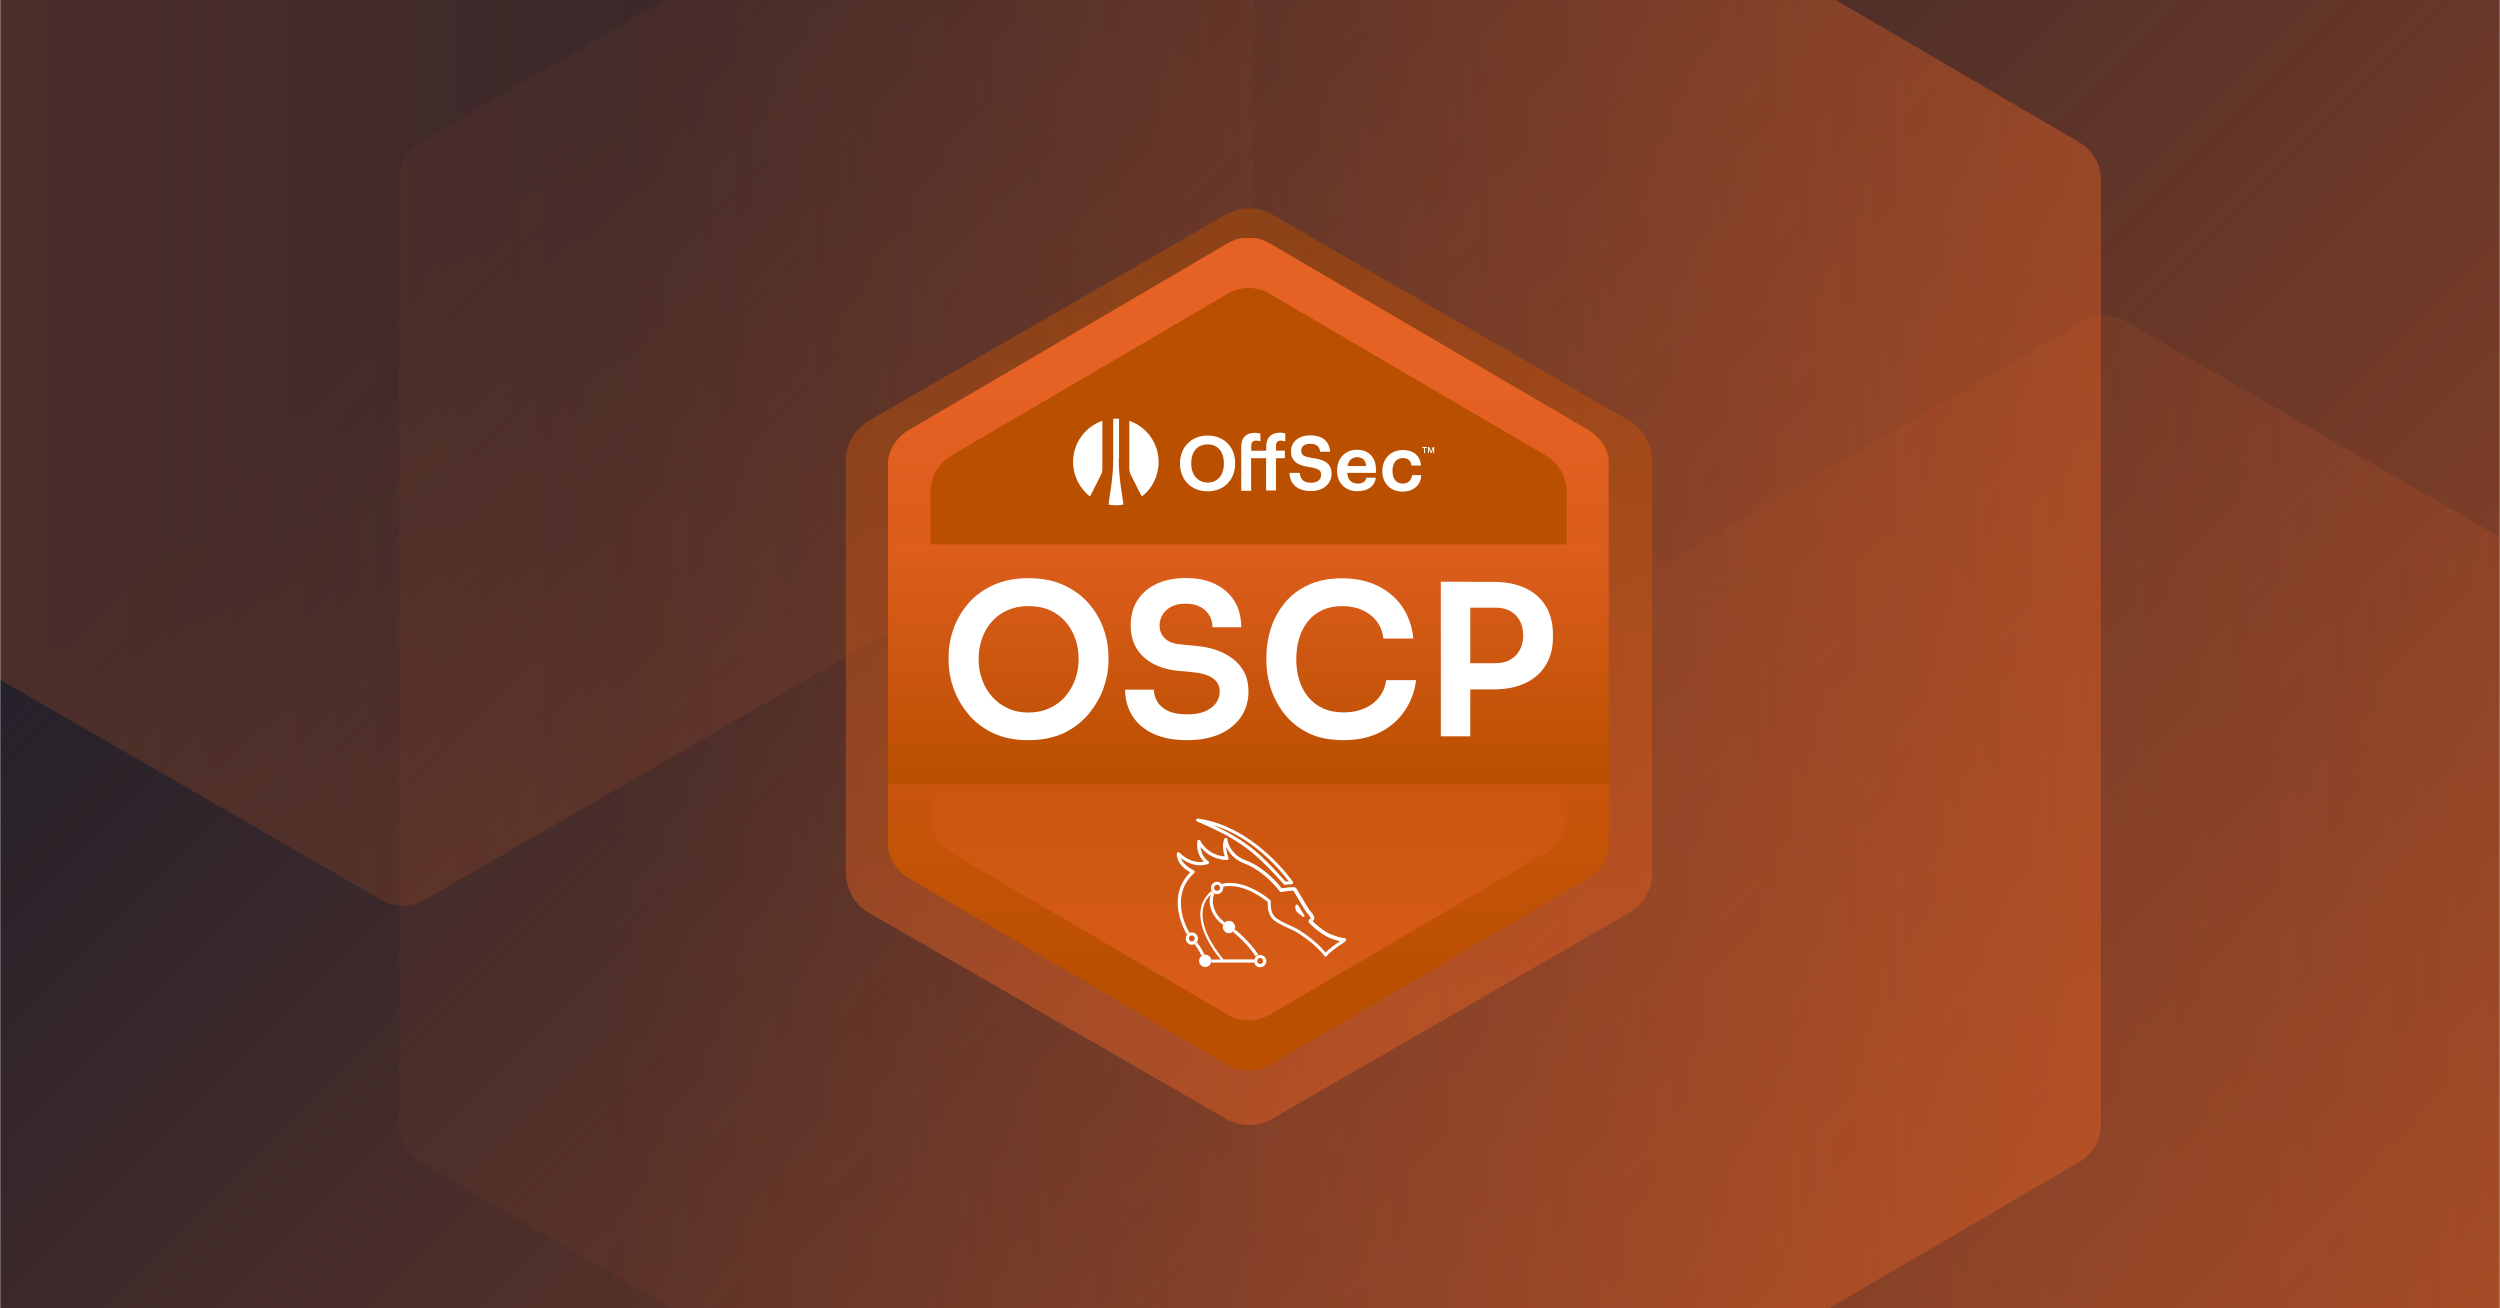 <svg width="1200" height="628" viewBox="0 0 1200 628" fill="none" xmlns="http://www.w3.org/2000/svg">
<g clip-path="url(#clip0_2076_7723)">
<g clip-path="url(#clip1_2076_7723)">
<mask id="mask0_2076_7723" style="mask-type:luminance" maskUnits="userSpaceOnUse" x="0" y="-24" width="1200" height="675">
<path d="M1200 -24H0V651H1200V-24Z" fill="white"/>
</mask>
<g mask="url(#mask0_2076_7723)">
<path d="M1200 -24H0V651H1200V-24Z" fill="#25212B"/>
<path d="M1200 -24.312H0V650.688H1200V-24.312Z" fill="url(#paint0_linear_2076_7723)"/>
<path opacity="0.25" d="M1418.75 843.944V396.181C1418.75 388.793 1414.81 381.969 1408.41 378.274L1020.65 154.396C1014.26 150.702 1006.37 150.702 999.975 154.396L612.214 378.274C605.817 381.969 601.875 388.793 601.875 396.181V843.944C601.875 851.331 605.817 858.156 612.214 861.85L999.975 1085.73C1006.37 1089.42 1014.26 1089.42 1020.65 1085.73L1408.41 861.85C1414.81 858.156 1418.75 851.331 1418.75 843.944Z" fill="url(#paint1_linear_2076_7723)"/>
<path opacity="0.25" d="M-215 -257.571V190.192C-215 197.581 -211.058 204.405 -204.661 208.1L183.099 431.977C189.495 435.672 197.38 435.672 203.776 431.977L591.536 208.1C597.933 204.405 601.875 197.581 601.875 190.192V-257.571C601.875 -264.959 597.933 -271.783 591.536 -275.478L203.776 -499.356C197.38 -503.05 189.495 -503.05 183.099 -499.356L-204.661 -275.478C-211.058 -271.783 -215 -264.953 -215 -257.571Z" fill="url(#paint2_linear_2076_7723)"/>
<path opacity="0.5" d="M1008.44 539.606V86.454C1008.44 78.976 1004.49 72.07 998.1 68.331L610.339 -158.242C603.942 -161.981 596.058 -161.981 589.661 -158.242L201.901 68.331C195.505 72.07 191.562 78.976 191.562 86.454V539.606C191.562 547.084 195.505 553.99 201.901 557.729L589.661 784.3C596.058 788.044 603.942 788.044 610.339 784.3L998.1 557.729C1004.49 553.99 1008.44 547.084 1008.44 539.606Z" fill="url(#paint3_linear_2076_7723)"/>
</g>
</g>
<g opacity="0.45" filter="url(#filter0_d_2076_7723)">
<path d="M406 412.853V215.222C406 207.257 410.243 199.888 417.166 195.869L588.372 97.017C595.294 92.995 603.78 92.995 610.703 97.017L781.91 195.869C788.83 199.888 793.074 207.257 793.074 215.222V412.853C793.074 420.818 788.83 428.187 781.91 432.207L610.703 530.985C603.78 535.005 595.294 535.005 588.372 530.985L417.166 432.207C410.243 428.187 406 420.818 406 412.853Z" fill="url(#paint4_linear_2076_7723)"/>
</g>
<g clip-path="url(#clip2_2076_7723)">
<mask id="mask1_2076_7723" style="mask-type:luminance" maskUnits="userSpaceOnUse" x="426" y="114" width="347" height="400">
<path d="M772.667 114H426V514H772.667V114Z" fill="white"/>
</mask>
<g mask="url(#mask1_2076_7723)">
<mask id="mask2_2076_7723" style="mask-type:luminance" maskUnits="userSpaceOnUse" x="426" y="114" width="347" height="400">
<path d="M772.667 114H426V514H772.667V114Z" fill="white"/>
</mask>
<g mask="url(#mask2_2076_7723)">
<path d="M426 224.133V403.799C426 411.039 429.8 417.739 436 421.393L589.333 511.259C595.533 514.913 603.133 514.913 609.333 511.259L762.667 421.393C768.867 417.739 772.667 411.039 772.667 403.799V224.133C772.667 216.893 768.867 210.193 762.667 206.539L609.333 116.741C603.133 113.086 595.533 113.086 589.333 116.741L436 206.539C429.8 210.193 426 216.893 426 224.133Z" fill="url(#paint5_linear_2076_7723)"/>
<path d="M446.667 236.247V391.753C446.667 398.994 450.467 405.693 456.667 409.347L589.333 487.101C595.533 490.755 603.133 490.755 609.333 487.101L742 409.347C748.2 405.693 752 398.994 752 391.753V236.247C752 229.006 748.2 222.307 742 218.652L609.333 140.966C603.133 137.312 595.533 137.312 589.333 140.966L456.667 218.652C450.467 222.307 446.667 229.006 446.667 236.247Z" fill="url(#paint6_linear_2076_7723)"/>
<path d="M772.667 261.285H426V376.054H772.667V261.285Z" fill="url(#paint7_linear_2076_7723)"/>
<path d="M616.733 424.709C616.533 424.709 616.333 424.641 616.2 424.438C603 409.754 596 403.325 574.6 394.325C574.267 394.189 574.067 393.783 574.133 393.445C574.2 393.039 574.6 392.836 574.933 392.904C602.4 396.693 620.4 423.017 620.6 423.288C620.733 423.491 620.8 423.829 620.667 424.032C620.533 424.303 620.333 424.438 620.067 424.438L616.733 424.709C616.8 424.709 616.8 424.709 616.733 424.709ZM582.2 396.017C598.533 403.596 605.467 410.16 617.067 423.153L618.6 423.085C615.267 418.551 601.8 401.836 582.2 396.017Z" fill="white"/>
<path d="M626.133 439.326C626.133 439.258 626.133 439.191 626.067 439.191C625.467 438.446 624.8 437.296 624.2 436.213C623.867 435.672 623.6 435.198 623.333 434.859C623.2 434.657 623.067 434.521 622.933 434.386C622.8 434.251 622.667 434.183 622.4 434.183C622.333 434.183 622.2 434.183 622.133 434.251C622.067 434.318 622 434.386 621.933 434.453C621.8 434.724 621.733 435.063 621.733 435.401C621.733 436.078 621.933 436.89 622.333 437.499C622.533 437.702 622.733 437.973 623 438.175C623.667 438.785 624.6 439.326 624.8 439.461V439.529C624.8 439.597 624.867 439.664 624.867 439.732C624.867 439.867 625 439.935 625.133 440.003C625.333 440.07 625.467 440.07 625.6 440.07C625.733 440.07 625.867 440.07 626 439.935C626.067 439.867 626.133 439.799 626.133 439.732C626.133 439.664 626.133 439.597 626.133 439.529C626.133 439.529 626.133 439.393 626.133 439.326Z" fill="white"/>
<path d="M579.2 458.341C578.4 458.138 577.667 458.273 577 458.679C576.333 459.085 575.867 459.762 575.667 460.507C575.467 461.319 575.6 462.063 576 462.739C576.4 463.416 577.067 463.89 577.8 464.093C578 464.161 578.267 464.161 578.467 464.161C579.8 464.161 581 463.213 581.333 461.86C581.533 461.048 581.4 460.303 581 459.627C580.667 459.018 580 458.544 579.2 458.341Z" fill="white"/>
<path d="M592.4 443.453C592 442.777 591.333 442.303 590.6 442.1C589.8 441.897 589.066 442.033 588.4 442.439C587.733 442.845 587.266 443.521 587.066 444.265C586.866 445.077 587 445.822 587.4 446.499C587.8 447.175 588.466 447.649 589.2 447.852C589.4 447.92 589.666 447.92 589.866 447.92C590.4 447.92 590.933 447.785 591.4 447.446C592.066 447.04 592.533 446.363 592.733 445.619C592.933 444.942 592.866 444.13 592.4 443.453Z" fill="white"/>
<path d="M604.866 464.296C604.666 464.296 604.4 464.296 604.2 464.229C603.4 464.025 602.8 463.552 602.4 462.875C602 462.198 601.866 461.386 602.066 460.642C602.266 459.83 602.733 459.221 603.4 458.815C604.066 458.409 604.866 458.273 605.6 458.477C606.4 458.679 607 459.153 607.4 459.83C607.8 460.507 607.933 461.319 607.733 462.063C607.466 463.349 606.2 464.296 604.866 464.296ZM604.533 462.672C605.333 462.875 606.066 462.401 606.266 461.589C606.333 461.183 606.266 460.845 606.066 460.507C605.866 460.168 605.533 459.965 605.2 459.83C604.8 459.762 604.466 459.83 604.133 460.033C603.8 460.236 603.6 460.574 603.466 460.913C603.4 461.319 603.466 461.657 603.666 461.995C603.866 462.401 604.2 462.604 604.533 462.672Z" fill="white"/>
<path d="M572.067 453.469C571.867 453.469 571.6 453.469 571.4 453.401C570.6 453.198 570 452.725 569.6 452.048C569.2 451.371 569.067 450.559 569.267 449.815C569.467 449.003 569.933 448.393 570.6 447.987C571.267 447.581 572.067 447.446 572.8 447.649C573.6 447.852 574.2 448.326 574.6 449.003C575 449.679 575.133 450.491 574.933 451.236C574.733 452.048 574.267 452.657 573.6 453.063C573.133 453.333 572.6 453.469 572.067 453.469ZM572.067 449.003C571.8 449.003 571.533 449.07 571.333 449.206C571 449.409 570.8 449.747 570.667 450.085C570.6 450.491 570.667 450.83 570.867 451.168C571.067 451.507 571.4 451.709 571.733 451.845C572.133 451.913 572.467 451.845 572.8 451.642C573.133 451.439 573.333 451.101 573.467 450.762C573.533 450.356 573.467 450.018 573.267 449.679C573.067 449.341 572.733 449.138 572.4 449.003C572.267 449.003 572.2 449.003 572.067 449.003Z" fill="white"/>
<path d="M584.2 429.175C584 429.175 583.733 429.175 583.533 429.107C581.933 428.701 581 427.077 581.333 425.521C581.533 424.709 582 424.1 582.667 423.694C583.333 423.288 584.133 423.153 584.867 423.355C586.467 423.761 587.4 425.386 587.067 426.942C586.733 428.228 585.533 429.175 584.2 429.175ZM583.867 427.551C584.667 427.754 585.4 427.281 585.6 426.469C585.8 425.657 585.333 424.912 584.533 424.709C584.133 424.641 583.8 424.709 583.467 424.912C583.133 425.115 582.933 425.453 582.8 425.792C582.6 426.604 583.067 427.348 583.867 427.551Z" fill="white"/>
<path d="M602.8 459.153C603 458.951 603.133 458.815 603.333 458.68C603.6 458.545 603.8 458.409 604.066 458.341C601.666 454.619 597.533 449.95 592.666 446.025C592.466 446.499 592.2 446.973 591.8 447.311C596.533 451.101 600.466 455.635 602.8 459.153Z" fill="white"/>
<path d="M581.4 462.063H602.067C601.933 461.589 601.933 461.116 602.067 460.574V460.507H587.267C585.333 458.206 576.133 446.973 577.333 437.093C577.667 434.115 578.933 431.544 581.133 429.378C581.067 429.581 581 429.784 580.933 430.055C579.733 434.927 582.267 440.544 587.2 444.063C587.4 443.589 587.667 443.115 588.067 442.845C583 439.258 581.533 433.98 582.4 430.461C582.533 429.919 582.733 429.446 582.933 428.972C582.333 428.701 581.867 428.228 581.533 427.619C578.533 430.19 576.733 433.303 576.267 437.025C575.533 443.048 578.467 449.409 581.067 453.739C582.867 456.785 584.8 459.221 585.933 460.574H581.4C581.533 461.048 581.533 461.522 581.4 462.063C581.4 461.995 581.4 461.995 581.4 462.063Z" fill="white"/>
<path d="M573.6 453.063C573.533 453.13 573.4 453.13 573.333 453.198C574.933 455.228 576.067 457.19 576.8 458.882C576.867 458.815 576.933 458.815 576.933 458.747C577.333 458.476 577.733 458.341 578.2 458.341C577.4 456.513 576.2 454.416 574.467 452.25C574.267 452.521 573.933 452.792 573.6 453.063Z" fill="white"/>
<path d="M646.133 450.829C646.067 450.491 645.733 450.288 645.4 450.288C645.333 450.288 643.467 450.288 639.267 448.664C635.467 447.243 631 443.183 629.933 442.033C630 442.033 630 442.033 630.067 441.965C630.2 441.965 630.333 441.897 630.4 441.829C630.667 441.559 630.867 441.221 630.867 440.814C630.933 439.325 628.867 437.228 628.667 436.957C628.333 436.619 626.6 433.844 622.667 427.077L622.533 426.874L622.467 426.807C622.333 426.603 622.2 426.265 621.733 425.995C621.667 425.927 621.6 425.927 621.533 425.927C620.4 425.589 616.8 426.13 615.2 426.401C615 426.13 614.6 425.656 614.467 425.453C614.333 425.25 614.267 425.183 614.2 425.115C613.067 423.761 611.8 422.408 610.467 421.19C606.333 417.197 601.933 414.355 597.4 412.731C593.533 411.31 590.133 407.588 589.333 403.866C589.267 403.595 589.2 403.257 589.2 402.987C589.2 402.648 588.933 402.31 588.6 402.242C588.267 402.175 587.933 402.31 587.733 402.648C586.4 405.423 587.267 409.145 587.867 411.107C579.333 410.295 576.333 403.866 576.2 403.595C576.067 403.257 575.733 403.122 575.4 403.122C575.067 403.189 574.8 403.46 574.733 403.799C574.067 408.874 576.333 412.055 577.867 413.611C571.2 414.761 566.267 409.347 566.2 409.28C566 409.077 565.667 408.941 565.4 409.077C565.133 409.145 564.933 409.415 564.867 409.753C564.867 409.957 564.333 414.897 571.333 418.686C567.667 422.34 565.6 426.807 565.333 431.949C565 437.972 567.067 444.13 569.733 448.597C569.933 448.393 570.133 448.191 570.4 448.055C570.6 447.92 570.8 447.852 571 447.785C568.467 443.521 566.533 437.769 566.867 432.085C567.2 426.942 569.267 422.611 573.2 419.092C573.4 418.889 573.467 418.686 573.467 418.415C573.4 418.145 573.267 417.942 573.067 417.807C568.933 415.776 567.4 413.475 566.8 411.851C569.2 413.746 573.933 416.588 579.8 414.761C580.067 414.693 580.267 414.423 580.333 414.152C580.4 413.881 580.267 413.543 580 413.408C579.933 413.408 576.6 411.175 576.267 406.505C578.067 408.874 581.8 412.325 588.267 412.799H588.333C588.533 412.799 588.733 412.799 588.933 412.799H589C589.267 412.799 589.467 412.663 589.6 412.461C589.733 412.257 589.8 411.987 589.667 411.716C589.2 410.498 588.667 408.4 588.6 406.505C590.133 409.889 593.333 413.002 596.867 414.287C601.2 415.911 605.4 418.619 609.4 422.475C610.667 423.694 611.933 424.979 613 426.265C613 426.333 613.067 426.401 613.2 426.536C614.2 427.889 614.467 428.295 615 428.16C617.333 427.754 620.067 427.415 620.867 427.551C620.933 427.619 620.933 427.619 621 427.754C621 427.821 621.067 427.889 621.067 427.957L621.2 428.16C624.8 434.385 626.933 437.769 627.467 438.378C628.4 439.325 629.067 440.408 629.2 440.882C628.733 441.017 628.4 441.288 628.267 441.627C628.133 441.897 628.067 442.303 628.267 442.777C628.533 443.386 634.067 448.597 638.6 450.356C640.6 451.1 642.133 451.506 643.2 451.777C641.067 453.198 637.8 455.634 636.267 457.191C631.2 450.965 623.6 446.431 622.667 445.889C621.933 445.483 620.8 444.942 619.467 444.333C616.667 443.047 612.867 441.356 611.733 439.867C610 437.701 609.933 435.333 610 432.626C610 432.423 609.933 432.153 609.733 432.017C609.6 431.949 607.067 429.717 603.267 427.619C599.733 425.656 594.333 423.423 589 423.829C588 423.897 587.133 424.1 586.267 424.371C586.6 424.777 586.867 425.25 587 425.724C587.667 425.521 588.333 425.385 589.133 425.318C597.867 424.641 606.867 431.611 608.533 432.965C608.467 435.671 608.667 438.378 610.6 440.814C612 442.574 615.867 444.333 618.933 445.754C620.2 446.363 621.333 446.837 622 447.243C622.867 447.785 630.933 452.521 635.733 458.883C635.867 459.085 636.133 459.221 636.4 459.153C636.667 459.153 636.867 458.95 637 458.747C637.667 457.529 642.733 453.875 645.733 451.912C646.067 451.506 646.2 451.1 646.133 450.829Z" fill="white"/>
<path d="M493.6 355.279C487.067 355.279 481.333 354.129 476.533 351.828C471.733 349.527 467.733 346.414 464.6 342.557C461.467 338.7 459.133 334.572 457.6 330.173C456.067 325.775 455.333 321.511 455.333 317.383V315.151C455.333 310.617 456.133 306.15 457.733 301.684C459.333 297.218 461.733 293.157 464.933 289.503C468.133 285.849 472.133 282.939 476.933 280.774C481.733 278.609 487.267 277.526 493.667 277.526C500.067 277.526 505.6 278.609 510.4 280.774C515.2 282.939 519.2 285.849 522.467 289.503C525.667 293.157 528.067 297.218 529.667 301.684C531.267 306.15 532.067 310.684 532.067 315.151V317.383C532.067 321.511 531.267 325.775 529.734 330.173C528.2 334.572 525.8 338.7 522.667 342.557C519.533 346.414 515.533 349.459 510.733 351.828C505.8 354.129 500.133 355.279 493.6 355.279ZM493.6 342.015C497.333 342.015 500.667 341.339 503.667 339.985C506.667 338.632 509.2 336.805 511.267 334.369C513.333 332.001 514.934 329.226 516.067 326.181C517.134 323.135 517.734 319.887 517.734 316.436C517.734 312.782 517.2 309.466 516.067 306.353C514.934 303.241 513.333 300.534 511.267 298.233C509.2 295.932 506.667 294.105 503.733 292.819C500.8 291.533 497.467 290.925 493.733 290.925C490.067 290.925 486.8 291.533 483.8 292.819C480.8 294.105 478.267 295.932 476.2 298.233C474.133 300.534 472.533 303.241 471.4 306.353C470.333 309.466 469.733 312.782 469.733 316.436C469.733 319.887 470.267 323.135 471.4 326.181C472.467 329.226 474.067 332.001 476.2 334.369C478.267 336.737 480.8 338.632 483.8 339.985C486.6 341.339 489.933 342.015 493.6 342.015Z" fill="white"/>
<path d="M569.734 355.279C563.4 355.279 557.934 354.264 553.534 352.166C549.067 350.069 545.734 347.226 543.467 343.505C541.2 339.85 540.067 335.655 540.067 331.053H553.867C553.867 333.015 554.4 334.91 555.467 336.737C556.534 338.565 558.267 340.053 560.6 341.203C562.934 342.354 566 342.895 569.8 342.895C573.334 342.895 576.2 342.421 578.534 341.407C580.867 340.391 582.534 339.038 583.734 337.414C584.867 335.79 585.467 333.895 585.467 331.797C585.467 329.226 584.4 327.196 582.2 325.572C580 324.015 576.6 323 571.934 322.594L565.6 321.985C558.667 321.376 553.067 319.143 548.934 315.353C544.8 311.564 542.734 306.489 542.734 300.263C542.734 295.526 543.8 291.466 546 288.082C548.2 284.699 551.267 282.059 555.2 280.233C559.134 278.405 563.8 277.458 569.067 277.458C574.6 277.458 579.334 278.405 583.334 280.368C587.334 282.33 590.4 285.037 592.6 288.623C594.734 292.143 595.8 296.338 595.8 301.075H582C582 299.113 581.534 297.285 580.6 295.594C579.667 293.902 578.267 292.481 576.334 291.398C574.4 290.315 572 289.774 569.067 289.774C566.267 289.774 564 290.248 562.134 291.263C560.334 292.21 558.934 293.496 558 295.12C557.067 296.677 556.6 298.436 556.6 300.331C556.6 302.631 557.4 304.594 559.067 306.353C560.734 308.045 563.334 309.06 566.934 309.331L573.2 309.94C578.467 310.346 583 311.429 586.867 313.256C590.734 315.083 593.8 317.519 596 320.632C598.2 323.745 599.267 327.467 599.267 331.865C599.267 336.534 598.067 340.595 595.667 344.113C593.267 347.632 589.867 350.407 585.467 352.369C581 354.331 575.8 355.279 569.734 355.279Z" fill="white"/>
<path d="M644.867 355.279C638.267 355.279 632.6 354.129 627.933 351.828C623.267 349.527 619.467 346.414 616.467 342.625C613.533 338.835 611.333 334.707 609.933 330.309C608.533 325.91 607.867 321.579 607.867 317.451V315.218C607.867 310.617 608.6 306.151 610 301.684C611.4 297.218 613.6 293.225 616.533 289.571C619.467 285.917 623.267 283.007 627.867 280.841C632.467 278.676 637.933 277.593 644.2 277.593C650.733 277.593 656.467 278.811 661.4 281.247C666.333 283.684 670.2 287.067 673.133 291.331C676.067 295.661 677.8 300.669 678.4 306.489H664.067C663.6 303.105 662.467 300.331 660.667 298.03C658.867 295.729 656.533 293.97 653.733 292.751C650.933 291.533 647.733 290.925 644.267 290.925C640.733 290.925 637.6 291.533 634.8 292.819C632 294.105 629.667 295.865 627.867 298.165C626 300.466 624.6 303.173 623.667 306.218C622.733 309.331 622.2 312.715 622.2 316.436C622.2 320.091 622.667 323.406 623.667 326.519C624.6 329.632 626.067 332.339 628 334.639C629.933 336.941 632.267 338.767 635.133 340.053C637.933 341.339 641.2 341.948 644.933 341.948C650.4 341.948 654.933 340.595 658.667 337.888C662.4 335.181 664.667 331.324 665.4 326.451H679.733C679.067 331.73 677.333 336.535 674.467 340.865C671.6 345.264 667.733 348.715 662.733 351.354C657.667 353.993 651.733 355.279 644.867 355.279Z" fill="white"/>
<path d="M691.6 353.384V279.217H705.733V353.452H691.6V353.384ZM703.733 330.782V318.331H717.867C720.667 318.331 723 317.789 725 316.639C726.933 315.489 728.467 313.933 729.533 311.902C730.6 309.872 731.133 307.571 731.133 305.067C731.133 302.361 730.6 299.992 729.533 298.03C728.467 296 726.933 294.443 725 293.361C723.067 292.278 720.667 291.669 717.867 291.669H703.733V279.285H716.667C722.733 279.285 727.933 280.3 732.2 282.33C736.467 284.361 739.733 287.203 742 290.992C744.267 294.714 745.4 299.18 745.4 304.391V306.015C745.4 311.09 744.267 315.489 742 319.211C739.733 323 736.467 325.843 732.2 327.873C727.933 329.903 722.733 330.918 716.667 330.918H703.733V330.782Z" fill="white"/>
<path fill-rule="evenodd" clip-rule="evenodd" d="M537 220.209C537 224.539 537.334 228.803 537.934 233.066L539.267 242.201C538.067 242.405 536.934 242.54 535.667 242.54C534.4 242.54 533.267 242.405 532.067 242.201L533.4 233.066C534 228.803 534.334 224.539 534.334 220.209V200.99C534.8 200.99 535.267 200.923 535.734 200.923C536.2 200.923 536.667 200.923 537.134 200.99V220.209H537ZM523.2 238.344L528.534 227.788C528.934 226.975 529.134 226.096 529.134 225.216V202.005C521 204.78 515.067 212.562 515.067 221.765C515.134 228.532 518.334 234.555 523.2 238.344ZM542.134 225.216C542.134 226.096 542.334 226.975 542.734 227.788L548.067 238.344C553 234.555 556.134 228.532 556.134 221.765C556.134 212.562 550.267 204.78 542.067 202.005V225.216H542.134Z" fill="white"/>
<path d="M682.667 214.998V214.524H684.933V214.998H682.667ZM683.533 217.501V214.863H684V217.501H683.533ZM685.4 217.501V214.592H685.866V217.501H685.4ZM686.8 217.501L685.533 214.592H686.067L686.933 216.757L687.8 214.592H688.333L687.067 217.501H686.8ZM687.933 217.501V214.592H688.4V217.501H687.933Z" fill="white"/>
<path d="M579.667 209.043C572 209.043 566.4 214.591 566.4 222.306V222.577C566.4 230.359 571.867 235.84 579.667 235.84C587.467 235.84 592.867 230.359 592.867 222.509V222.239C592.867 214.456 587.4 209.043 579.667 209.043ZM571.8 222.306C571.8 216.757 574.8 213.306 579.667 213.306C584.533 213.306 587.467 216.825 587.467 222.306V222.577C587.467 228.058 584.4 231.645 579.733 231.645C575.067 231.645 571.8 227.923 571.8 222.645V222.306Z" fill="white"/>
<path d="M616.933 208.028C616.066 207.757 615.4 207.689 614.333 207.689C610.2 207.689 607.8 210.058 607.8 214.253V216.351H600.6V214.051C600.6 211.953 601.866 211.479 602.866 211.479C603.666 211.479 604.333 211.682 604.733 211.817C604.8 211.817 604.866 211.817 604.933 211.817C605 211.75 605 211.75 605 211.682V208.299C605 208.231 604.933 208.163 604.866 208.095C604 207.825 603.333 207.757 602.333 207.757C598.133 207.757 595.8 210.058 595.8 214.321V235.367C595.8 235.502 595.866 235.57 596 235.57H600.333C600.466 235.57 600.533 235.502 600.533 235.367V219.938H607.733V235.231C607.733 235.367 607.8 235.435 607.933 235.435H612.266C612.4 235.435 612.466 235.367 612.466 235.231V219.938H616.533C616.666 219.938 616.733 219.87 616.733 219.735V216.487C616.733 216.351 616.666 216.283 616.533 216.283H612.466V214.051C612.466 211.953 613.733 211.479 614.733 211.479C615.6 211.479 616.266 211.682 616.666 211.817C616.733 211.817 616.8 211.817 616.866 211.817C616.933 211.817 616.933 211.75 616.933 211.682V208.299C617.066 208.163 617.066 208.095 616.933 208.028Z" fill="white"/>
<path d="M629.8 219.802C625.4 219.193 624.6 218.178 624.6 216.216C624.6 214.253 626.2 213.035 628.866 213.035C631.8 213.035 633.2 214.118 633.666 216.689C633.666 216.757 633.733 216.825 633.866 216.825H638.266C638.333 216.825 638.4 216.825 638.4 216.757C638.466 216.689 638.466 216.689 638.466 216.622C637.933 211.614 634.666 208.975 628.866 208.975C623.466 208.975 619.666 212.088 619.666 216.554C619.666 221.02 622.266 223.389 628.933 224.269C633.4 225.013 634.133 226.028 634.133 227.99C634.133 230.223 632.266 231.712 629.466 231.712C625.133 231.712 624.2 229.547 623.933 227.178C623.933 227.111 623.866 226.975 623.733 226.975H619.133C619.066 226.975 619 226.975 619 227.043C619 227.111 618.933 227.111 618.933 227.178C619.2 231.035 621.266 235.705 629.466 235.705C635.066 235.705 639.133 232.253 639.133 227.584C639.2 222.239 635.6 220.614 629.8 219.802Z" fill="white"/>
<path d="M657.733 218.179C656.133 216.689 653.933 215.877 651.4 215.877C645.733 215.877 641.8 219.938 641.8 225.757V226.028C641.8 231.848 645.733 235.773 651.533 235.773C656.533 235.773 659.8 233.472 660.4 229.479C660.4 229.412 660.4 229.344 660.333 229.344C660.266 229.277 660.266 229.277 660.2 229.277H656C655.933 229.277 655.8 229.344 655.8 229.412C655.466 231.239 654.066 232.119 651.666 232.119C648.666 232.119 646.866 230.291 646.666 226.975H660.266C660.4 226.975 660.466 226.908 660.466 226.773V225.487C660.466 222.374 659.533 219.87 657.733 218.179ZM646.8 223.727C647.266 221.021 648.933 219.464 651.4 219.464C654.066 219.464 655.533 220.885 655.733 223.727H646.8Z" fill="white"/>
<path d="M682.067 228.126C682 228.059 682 228.059 681.933 228.059H677.933C677.8 228.059 677.733 228.126 677.733 228.261C677.533 230.562 675.8 232.119 673.4 232.119C670.2 232.119 668.4 229.885 668.4 226.096V225.825C668.4 222.171 670.333 219.87 673.333 219.87C675.733 219.87 677.133 221.021 677.467 223.254C677.467 223.321 677.533 223.457 677.667 223.457H681.867C681.933 223.457 682 223.457 682 223.389C682.067 223.321 682.067 223.321 682.067 223.254C681.6 218.652 678.4 216.013 673.267 216.013C667.6 216.013 663.533 220.209 663.533 225.961V226.231C663.533 232.051 667.467 235.976 673.267 235.976C678.333 235.976 681.867 232.998 682.2 228.397C682.133 228.261 682.133 228.194 682.067 228.126Z" fill="white"/>
</g>
</g>
</g>
</g>
<defs>
<filter id="filter0_d_2076_7723" x="394" y="88" width="411.074" height="464" filterUnits="userSpaceOnUse" color-interpolation-filters="sRGB">
<feFlood flood-opacity="0" result="BackgroundImageFix"/>
<feColorMatrix in="SourceAlpha" type="matrix" values="0 0 0 0 0 0 0 0 0 0 0 0 0 0 0 0 0 0 127 0" result="hardAlpha"/>
<feOffset dy="6"/>
<feGaussianBlur stdDeviation="6"/>
<feColorMatrix type="matrix" values="0 0 0 0 0 0 0 0 0 0 0 0 0 0 0 0 0 0 0.1 0"/>
<feBlend mode="normal" in2="BackgroundImageFix" result="effect1_dropShadow_2076_7723"/>
<feBlend mode="normal" in="SourceGraphic" in2="effect1_dropShadow_2076_7723" result="shape"/>
</filter>
<linearGradient id="paint0_linear_2076_7723" x1="1398.75" y1="1409.12" x2="161.25" y2="171.625" gradientUnits="userSpaceOnUse">
<stop stop-color="#E66124"/>
<stop offset="1" stop-color="#E66124" stop-opacity="0"/>
</linearGradient>
<linearGradient id="paint1_linear_2076_7723" x1="1557.59" y1="620.056" x2="697.425" y2="620.056" gradientUnits="userSpaceOnUse">
<stop stop-color="#E66124"/>
<stop offset="1" stop-color="#E66124" stop-opacity="0.1"/>
</linearGradient>
<linearGradient id="paint2_linear_2076_7723" x1="-203.786" y1="-33.679" x2="656.375" y2="-33.679" gradientUnits="userSpaceOnUse">
<stop stop-color="#E66124"/>
<stop offset="1" stop-color="#E66124" stop-opacity="0.1"/>
</linearGradient>
<linearGradient id="paint3_linear_2076_7723" x1="1147.28" y1="313.027" x2="287.114" y2="313.027" gradientUnits="userSpaceOnUse">
<stop stop-color="#E66124"/>
<stop offset="1" stop-color="#E66124" stop-opacity="0.1"/>
</linearGradient>
<linearGradient id="paint4_linear_2076_7723" x1="599.536" y1="96.017" x2="599.536" y2="472.231" gradientUnits="userSpaceOnUse">
<stop stop-color="#BA4F00"/>
<stop offset="1" stop-color="#E66124"/>
</linearGradient>
<linearGradient id="paint5_linear_2076_7723" x1="599.333" y1="471.559" x2="599.333" y2="187.081" gradientUnits="userSpaceOnUse">
<stop stop-color="#BA4F00"/>
<stop offset="1" stop-color="#E66124"/>
</linearGradient>
<linearGradient id="paint6_linear_2076_7723" x1="599.333" y1="566.748" x2="599.333" y2="270.793" gradientUnits="userSpaceOnUse">
<stop stop-color="#E66124"/>
<stop offset="1" stop-color="#BA4F00"/>
</linearGradient>
<linearGradient id="paint7_linear_2076_7723" x1="599.333" y1="236.651" x2="599.333" y2="374.665" gradientUnits="userSpaceOnUse">
<stop stop-color="#E66124"/>
<stop offset="1" stop-color="#BA4F00"/>
</linearGradient>
<clipPath id="clip0_2076_7723">
<rect width="1200" height="628" fill="white"/>
</clipPath>
<clipPath id="clip1_2076_7723">
<rect width="1200" height="675" fill="white" transform="translate(0 -24)"/>
</clipPath>
<clipPath id="clip2_2076_7723">
<rect width="346.667" height="400" fill="white" transform="translate(426 114)"/>
</clipPath>
</defs>
</svg>
